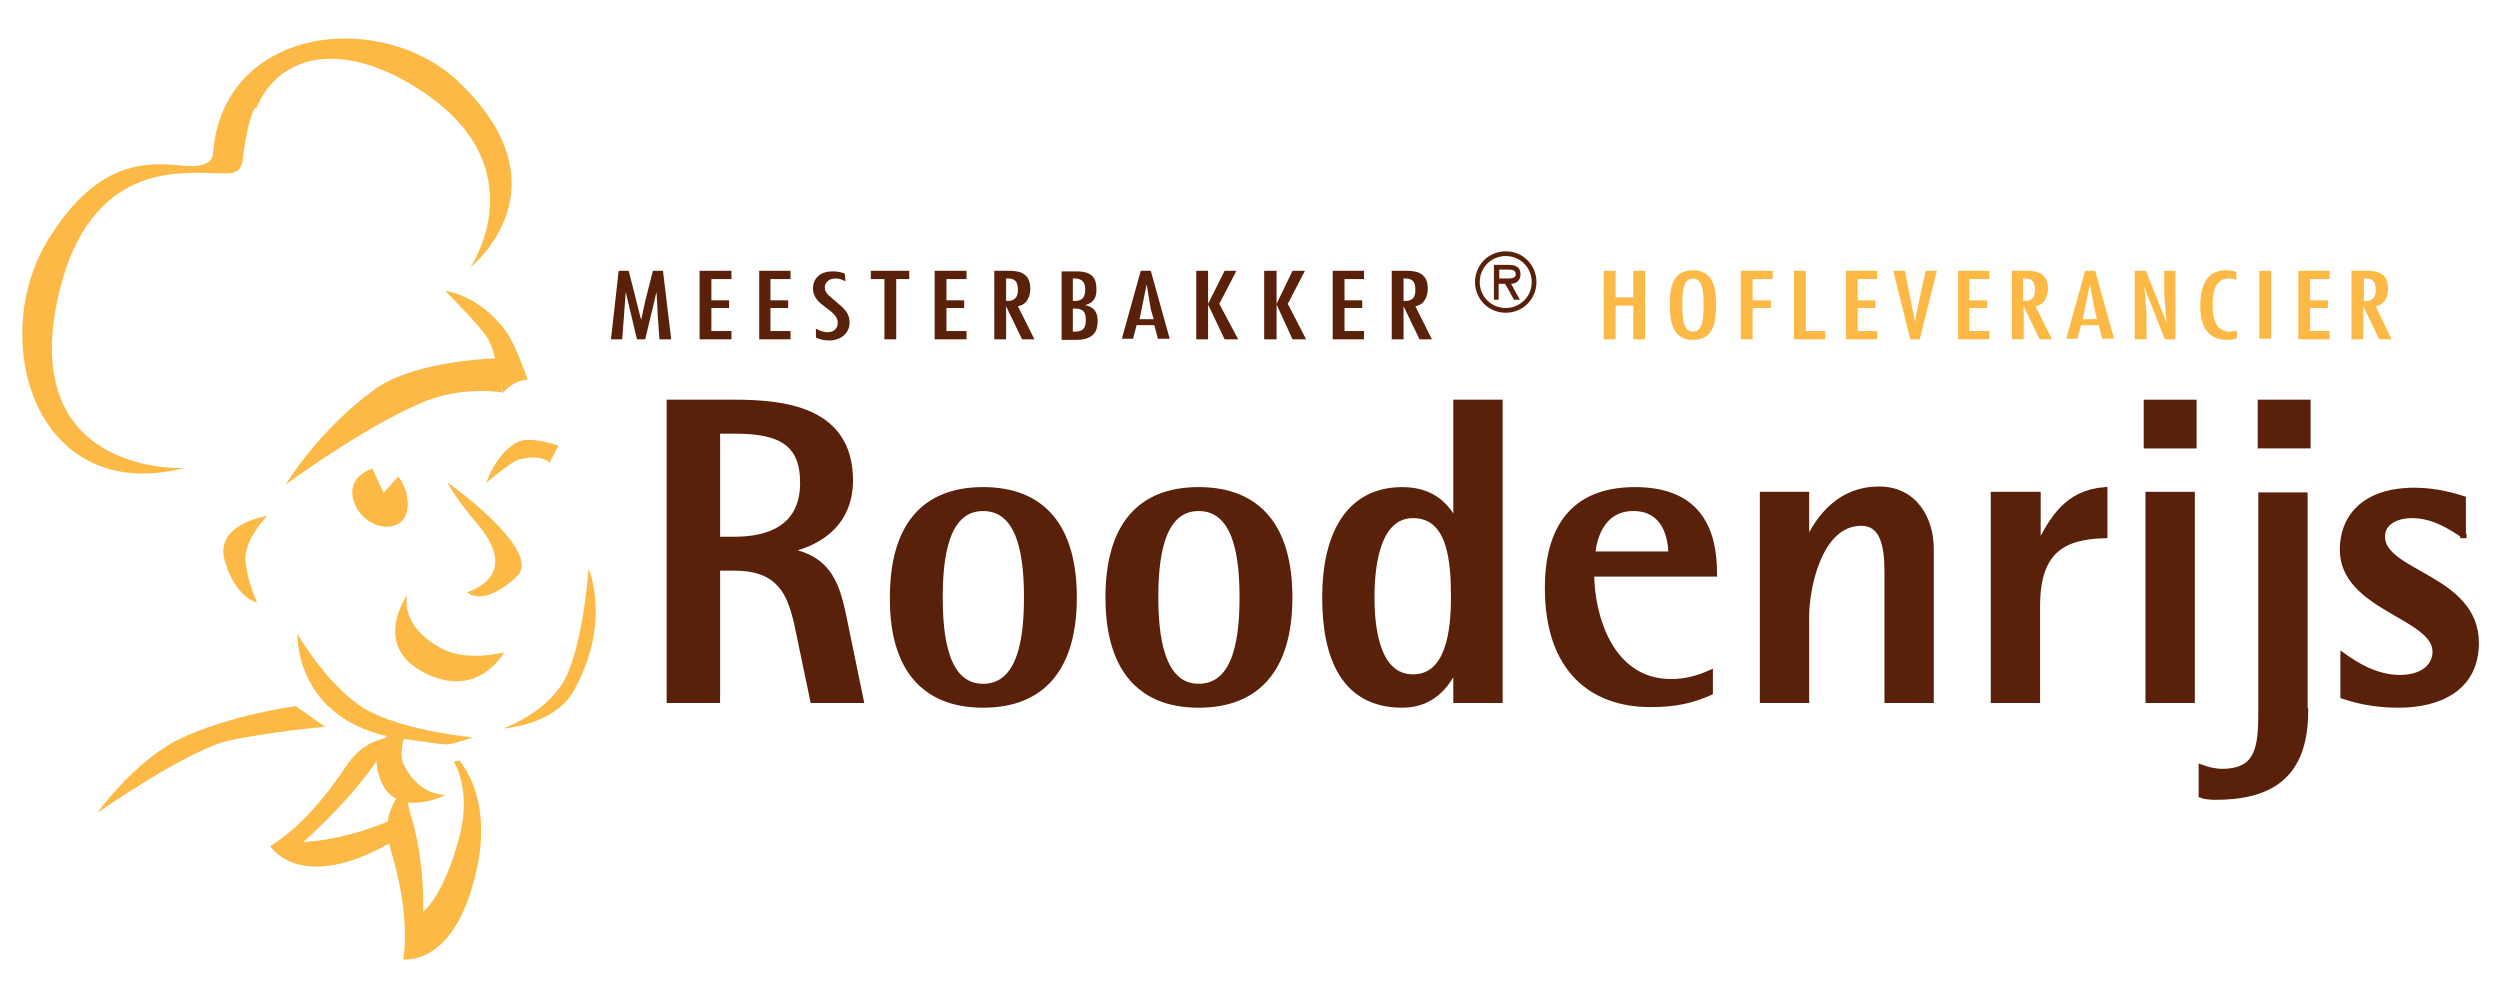 <?xml version="1.0" encoding="utf-8"?>
<!-- Generator: Adobe Illustrator 14.0.0, SVG Export Plug-In . SVG Version: 6.00 Build 43363)  -->
<!DOCTYPE svg PUBLIC "-//W3C//DTD SVG 1.1//EN" "http://www.w3.org/Graphics/SVG/1.1/DTD/svg11.dtd">
<svg version="1.1" id="Layer_1" xmlns="http://www.w3.org/2000/svg" xmlns:xlink="http://www.w3.org/1999/xlink" x="0px" y="0px"
	 width="595.279px" height="237px" viewBox="0 272.445 595.279 237" enable-background="new 0 272.445 595.279 237"
	 xml:space="preserve">
<g>
	<path fill="#FCB945" d="M70.81,423.412c0,0-0.843,22.221,26.578,25.173c9.985,1.125,7.735,1.971,15.188-0.563
		c0,0-14.485-1.265-24.047-5.905C78.966,437.477,70.81,423.412,70.81,423.412"/>
	<path fill="#FCB945" d="M109.341,292.066c-18.421-17.719-56.532-13.5-58.641,17.156c-0.423,2.813-4.219,2.954-7.313,2.672
		c-8.718-0.984-20.532-1.124-32.063,17.86c-14.204,23.345-3.235,63.142,32.625,54.142c0,0-38.39,1.968-30.516-38.813
		c5.344-27.422,21.094-30.797,29.672-31.36c9.563-0.703,13.782,1.688,14.626-2.813c1.547-13.219,4.218-14.625,2.812-11.39
		c4.781-13.782,19.969-18.142,39.095-5.907c28.829,18.421,12.375,42.469,12.375,42.469S135.78,317.378,109.341,292.066"/>
	<path fill="#FCB945" d="M105.966,341.708c0,0,8.296,0.844,14.767,9.985c1.968,2.812,4.921,11.109,4.921,11.109
		c-3.938,0.423-5.906,3.235-5.906,3.235s-1.687-9.984-3.657-13.078C113.981,349.583,105.966,341.708,105.966,341.708"/>
	<path fill="#FCB945" d="M119.607,365.896c0,0-9.984-1.829-20.109,2.813c-14.203,6.328-31.501,19.125-31.501,19.125
		s8.016-13.22,21.375-22.782c9.563-6.891,29.251-7.312,29.251-7.312L119.607,365.896z"/>
	<path fill="#FCB945" d="M106.53,387.271c0,0,22.921,16.313,16.594,22.357c-8.157,7.734-11.954,3.799-11.954,3.799
		s13.219-3.375,2.672-16.032C108.075,390.646,106.53,387.271,106.53,387.271"/>
	<path fill="#FCB945" d="M88.67,384.036c0,0-6.188,1.688-4.5,7.594c1.547,4.924,6.75,7.312,10.265,5.766
		c2.953-1.266,3.938-6.469,0.422-11.532l-3.516,3.938L88.67,384.036z"/>
	<path fill="#FCB945" d="M115.81,387.412c0,0,2.391-7.453,7.735-9.844c2.954-1.266,9.422,0.984,9.422,0.984l-2.108,4.079
		c0,0-1.829-2.25-7.454-0.703C121.717,382.349,115.81,387.412,115.81,387.412"/>
	<path fill="#FCB945" d="M96.967,414.131c0,0-8.578,11.953,3.937,18.422c12.938,6.751,19.126-4.781,19.126-4.781
		s-8.578,2.25-14.484-0.704C94.857,421.583,96.967,414.131,96.967,414.131"/>
	<path fill="#FCB945" d="M96.544,467.57c-0.702,2.671,1.266-1.97-1.687-0.563c-13.22,5.906-22.642,5.906-22.642,5.906
		s11.392-9.847,18-20.109c1.828-2.953,4.219-4.22,6.609-4.641c-4.921-0.704-10.265,0.563-14.343,6.607
		c-9.563,14.627-18.141,19.126-18.141,19.126s6.046,10.126,24.75,1.266c9.704-4.641,8.015-7.172,8.015-7.172
		S96.825,467.849,96.544,467.57"/>
	<path fill="#FCB945" d="M109.341,453.507c0,0-0.422,0.139-1.266,0.279c1.547,2.813,3.798,9.001,1.126,18.565
		c-3.798,13.92-8.438,17.155-8.438,17.155s0.563-11.813-3.095-23.483c-0.844-2.814-0.844-5.063-0.14-6.893
		c-3.938,3.373-6.75,8.298-4.5,15.61c5.062,16.595,2.953,26.156,2.953,26.156s11.391,1.688,16.735-18.28
		C118.342,462.929,109.341,453.507,109.341,453.507"/>
	<path fill="#FCB945" d="M97.106,445.632c0,0-10.265,1.125-6.749,11.812c3.375,10.688,15.89,4.22,15.89,4.22
		s-6.046,0.703-9.984-6.893C94.435,451.397,97.106,445.632,97.106,445.632"/>
	<path fill="#FCB945" d="M63.637,395.288c0,0-12.656,1.828-10.125,10.688c2.532,8.859,7.734,9.983,7.734,9.983
		s-2.53-5.343-2.812-10.266C58.294,400.632,63.637,395.288,63.637,395.288"/>
	<path fill="#FCB945" d="M140.138,407.804c0,0,5.625,12.795-3.515,29.111c-4.64,8.297-16.875,8.997-16.875,8.997
		s11.531-3.937,15.469-13.217C139.155,423.274,140.138,407.804,140.138,407.804"/>
	<path fill="#FCB945" d="M70.387,440.569c0,0-15.609,2.11-27.421,7.733c-10.688,5.064-19.83,17.722-19.83,17.722
		s21.657-15.189,31.642-17.298c9.985-2.11,22.641-3.235,22.641-3.235L70.387,440.569z"/>
	<path fill="#59200A" d="M170.796,375.036h4.219c10.688,0,16.171,2.813,16.171,12.375c0,11.25-9,13.5-16.171,13.5h-4.219V375.036z
		 M159.546,439.164h11.25v-31.501h4.219c10.969,0,13.078,6.609,14.625,12.654l3.937,18.847h11.392l-3.797-18.422
		c-1.688-8.297-3.234-15.469-13.921-17.156v-0.142c6.045-1.125,15.187-5.203,15.187-16.594c0-16.875-15.609-18.563-27.563-18.563
		h-15.469v70.878H159.546z"/>
	<path fill="none" stroke="#59200A" stroke-width="1.339" stroke-miterlimit="10" d="M170.796,375.036h4.219
		c10.688,0,16.171,2.813,16.171,12.375c0,11.25-9,13.5-16.171,13.5h-4.219V375.036z M159.546,439.164h11.25v-31.501h4.219
		c10.969,0,13.078,6.609,14.625,12.654l3.937,18.847h11.392l-3.797-18.422c-1.688-8.297-3.234-15.469-13.921-17.156v-0.142
		c6.045-1.125,15.187-5.203,15.187-16.594c0-16.875-15.609-18.563-27.563-18.563h-15.469v70.878H159.546z"/>
	<path fill="#59200A" d="M223.812,414.694c0-8.859,1.126-21.235,10.267-21.235c9.282,0,10.407,12.376,10.407,21.235
		s-1.125,21.235-10.407,21.235C224.938,435.929,223.812,423.553,223.812,414.694 M234.078,440.289
		c14.345,0,21.657-9.002,21.657-25.595c0-16.594-7.313-25.595-21.657-25.595s-21.516,9-21.516,25.595
		C212.422,431.147,219.734,440.289,234.078,440.289"/>
	<path fill="none" stroke="#59200A" stroke-width="1.339" stroke-miterlimit="10" d="M223.812,414.694
		c0-8.859,1.126-21.235,10.267-21.235c9.282,0,10.407,12.376,10.407,21.235s-1.125,21.235-10.407,21.235
		C224.938,435.929,223.812,423.553,223.812,414.694z M234.078,440.289c14.345,0,21.657-9.002,21.657-25.595
		c0-16.594-7.313-25.595-21.657-25.595s-21.516,9-21.516,25.595C212.422,431.147,219.734,440.289,234.078,440.289z"/>
	<path fill="#59200A" d="M275.142,414.694c0-8.859,1.125-21.235,10.266-21.235c9.282,0,10.406,12.376,10.406,21.235
		s-1.125,21.235-10.406,21.235C276.407,435.929,275.142,423.553,275.142,414.694 M285.407,440.289
		c14.344,0,21.657-9.002,21.657-25.595c0-16.594-7.313-25.595-21.657-25.595s-21.517,9-21.517,25.595
		C263.891,431.147,271.063,440.289,285.407,440.289"/>
	<path fill="none" stroke="#59200A" stroke-width="1.339" stroke-miterlimit="10" d="M275.142,414.694
		c0-8.859,1.125-21.235,10.266-21.235c9.282,0,10.406,12.376,10.406,21.235s-1.125,21.235-10.406,21.235
		C276.407,435.929,275.142,423.553,275.142,414.694z M285.407,440.289c14.344,0,21.657-9.002,21.657-25.595
		c0-16.594-7.313-25.595-21.657-25.595s-21.517,9-21.517,25.595C263.891,431.147,271.063,440.289,285.407,440.289z"/>
	<path fill="#59200A" d="M326.611,414.694c0-8.58,1.687-19.547,9.845-19.547c8.999,0,9.702,11.109,9.702,19.547
		c0,8.155-1.266,18.985-9.702,18.985C328.158,433.679,326.611,422.849,326.611,414.694 M346.72,439.164h10.406v-70.878H346.72
		v28.689h-0.14c-1.407-2.672-4.36-7.875-12.657-7.875c-12.938,0-18.423,10.829-18.423,25.595c0,14.062,4.361,25.595,18.423,25.595
		c7.876,0,11.25-5.906,12.657-9.142h0.14V439.164z"/>
	<path fill="none" stroke="#59200A" stroke-width="1.339" stroke-miterlimit="10" d="M326.611,414.694
		c0-8.58,1.687-19.547,9.845-19.547c8.999,0,9.702,11.109,9.702,19.547c0,8.155-1.266,18.985-9.702,18.985
		C328.158,433.679,326.611,422.849,326.611,414.694z M346.72,439.164h10.406v-70.878H346.72v28.689h-0.14
		c-1.407-2.672-4.36-7.875-12.657-7.875c-12.938,0-18.423,10.829-18.423,25.595c0,14.062,4.361,25.595,18.423,25.595
		c7.876,0,11.25-5.906,12.657-9.142h0.14V439.164z"/>
	<path fill="#59200A" d="M379.206,404.427c0.14-2.812,1.688-10.968,9.703-10.968c7.734,0,9,7.173,9,10.968H379.206z
		 M407.191,432.695c-3.094,1.404-6.189,2.109-9.282,2.109c-14.625,0-18.983-16.033-18.983-25.737h29.25
		c0-9.421-2.954-19.968-18.844-19.968c-15.329,0-20.813,9.843-20.813,23.345c0,19.688,10.826,27.702,24.468,27.702
		c6.188,0,9.985-0.982,14.204-2.812V432.695z"/>
	<path fill="none" stroke="#59200A" stroke-width="1.339" stroke-miterlimit="10" d="M379.206,404.427
		c0.14-2.812,1.688-10.968,9.703-10.968c7.734,0,9,7.173,9,10.968H379.206z M407.191,432.695c-3.094,1.404-6.189,2.109-9.282,2.109
		c-14.625,0-18.983-16.033-18.983-25.737h29.25c0-9.421-2.954-19.968-18.844-19.968c-15.329,0-20.813,9.843-20.813,23.345
		c0,19.688,10.826,27.702,24.468,27.702c6.188,0,9.985-0.982,14.204-2.812V432.695z"/>
	<path fill="#59200A" d="M419.707,390.225h10.406v11.532h0.141c1.687-3.657,6.327-12.797,17.157-12.797
		c8.577,0,12.374,7.171,12.374,14.202v36.002h-10.406v-30.518c0-6.186-0.983-11.671-6.188-11.671
		c-10.265,0-13.078,16.032-13.078,22.08v20.109h-10.406V390.225L419.707,390.225z"/>
	<path fill="none" stroke="#59200A" stroke-width="1.339" stroke-miterlimit="10" d="M419.707,390.225h10.406v11.532h0.141
		c1.687-3.657,6.327-12.797,17.157-12.797c8.577,0,12.374,7.171,12.374,14.202v36.002h-10.406v-30.518
		c0-6.186-0.983-11.671-6.188-11.671c-10.265,0-13.078,16.032-13.078,22.08v20.109h-10.406V390.225L419.707,390.225z"/>
	<path fill="#59200A" d="M474.833,390.225h10.407v12.374h0.139c3.234-6.61,6.892-12.796,15.751-13.499v10.829
		c-9.984,0.28-16.031,3.657-16.031,16.873v22.362h-10.406v-48.939H474.833z"/>
	<path fill="none" stroke="#59200A" stroke-width="1.339" stroke-miterlimit="10" d="M474.833,390.225h10.407v12.374h0.139
		c3.234-6.61,6.892-12.796,15.751-13.499v10.829c-9.984,0.28-16.031,3.657-16.031,16.873v22.362h-10.406v-48.939H474.833z"/>
	<path fill="#59200A" d="M511.537,390.225h10.406v48.939h-10.406V390.225z M511.114,368.286h11.249v10.266h-11.249V368.286z"/>
	<path fill="none" stroke="#59200A" stroke-width="1.339" stroke-miterlimit="10" d="M511.537,390.225h10.406v48.939h-10.406
		V390.225z M511.114,368.286h11.249v10.266h-11.249V368.286z"/>
	<path fill="#59200A" d="M548.943,441.692c0,15.752-8.577,20.534-21.516,20.534c-0.984,0-2.531-0.142-3.234-0.422v-6.609
		c1.547,0.563,3.234,0.984,4.923,0.984c8.718,0,9.281-5.907,9.281-14.346v-51.468h10.405v51.327H548.943z M538.256,368.286h11.25
		v10.266h-11.25V368.286z"/>
	<path fill="none" stroke="#59200A" stroke-width="1.339" stroke-miterlimit="10" d="M548.943,441.692
		c0,15.752-8.577,20.534-21.516,20.534c-0.984,0-2.531-0.142-3.234-0.422v-6.609c1.547,0.563,3.234,0.984,4.923,0.984
		c8.718,0,9.281-5.907,9.281-14.346v-51.468h10.405v51.327H548.943z M538.256,368.286h11.25v10.266h-11.25V368.286z"/>
	<path fill="#59200A" d="M586.633,399.928c-3.517-2.391-7.454-4.782-12.376-4.782c-3.233,0-7.031,1.407-7.031,5.062
		c0,8.859,22.359,9.704,22.359,25.314c0,10.407-8.155,14.767-18.562,14.767c-6.19,0-10.548-1.268-13.079-2.111v-9.561
		c2.953,2.107,7.734,5.203,13.5,5.203c5.906,0,8.438-3.096,8.438-6.189c0-8.576-22.078-10.405-22.078-24.328
		c0-7.452,4.922-14.063,17.155-14.063c5.204,0,9.704,1.406,11.532,1.969v8.72H586.633z"/>
	<path fill="none" stroke="#59200A" stroke-width="1.339" stroke-miterlimit="10" d="M586.633,399.928
		c-3.517-2.391-7.454-4.782-12.376-4.782c-3.233,0-7.031,1.407-7.031,5.062c0,8.859,22.359,9.704,22.359,25.314
		c0,10.407-8.155,14.767-18.562,14.767c-6.19,0-10.548-1.268-13.079-2.111v-9.561c2.953,2.107,7.734,5.203,13.5,5.203
		c5.906,0,8.438-3.096,8.438-6.189c0-8.576-22.078-10.405-22.078-24.328c0-7.452,4.922-14.063,17.155-14.063
		c5.204,0,9.704,1.406,11.532,1.969v8.72H586.633z"/>
	<polygon fill="#FCB945" points="384.69,336.926 384.69,343.254 388.909,343.254 388.909,336.926 391.721,336.926 391.721,353.239 
		388.909,353.239 388.909,345.224 384.69,345.224 384.69,353.239 381.878,353.239 381.878,336.926 	"/>
	<path fill="#FCB945" d="M408.597,345.083c0,2.954,0,8.297-5.485,8.297c-5.344,0-5.484-5.344-5.484-8.297
		c0-2.952,0-8.296,5.484-8.296C408.456,336.786,408.597,342.13,408.597,345.083 M400.582,345.083c0,3.375,0.281,6.328,2.53,6.328
		c2.25,0,2.532-2.813,2.532-6.328c0-3.375-0.282-6.329-2.532-6.329C400.863,338.754,400.582,341.567,400.582,345.083"/>
	<polygon fill="#FCB945" points="422.096,336.926 422.096,338.896 417.315,338.896 417.315,343.958 421.676,343.958 
		421.676,345.786 417.315,345.786 417.315,353.239 414.504,353.239 414.504,336.926 	"/>
	<polygon fill="#FCB945" points="429.972,336.926 429.972,351.271 434.613,351.271 434.613,353.239 427.159,353.239 
		427.159,336.926 	"/>
	<polygon fill="#FCB945" points="446.988,336.926 446.988,338.896 442.346,338.896 442.346,343.958 446.566,343.958 
		446.566,345.786 442.346,345.786 442.346,351.271 446.988,351.271 446.988,353.239 439.535,353.239 439.535,336.926 	"/>
	<polygon fill="#FCB945" points="453.597,336.926 455.988,349.161 455.988,349.161 456.13,348.176 457.255,342.693 458.52,336.926 
		461.193,336.926 457.112,353.239 454.864,353.239 450.786,336.926 	"/>
	<polygon fill="#FCB945" points="473.708,336.926 473.708,338.896 468.926,338.896 468.926,343.958 473.145,343.958 
		473.145,345.786 468.926,345.786 468.926,351.271 473.708,351.271 473.708,353.239 466.254,353.239 466.254,336.926 	"/>
	<path fill="#FCB945" d="M479.051,336.926h3.376c1.969,0,5.203,0.141,5.203,4.219c0,1.548-0.563,3.797-2.953,4.219l3.937,7.875
		h-2.952l-3.797-7.875l0,0v7.875h-2.813V336.926L479.051,336.926z M484.536,341.567c0-1.547-0.282-2.813-2.391-2.813h-0.422v5.344
		C483.833,344.239,484.536,343.254,484.536,341.567"/>
	<path fill="#FCB945" d="M498.88,336.926l4.5,16.173h-2.813l-0.843-3.235h-4.22l-0.843,3.235h-2.672l4.5-16.173H498.88z
		 M498.74,346.067l-1.125-5.907l0,0l-1.688,8.297h3.374L498.74,346.067z"/>
	<polygon fill="#FCB945" points="510.693,341.708 511.114,347.192 511.114,353.239 508.303,353.239 508.303,336.926 
		510.974,336.926 515.896,349.301 515.896,349.301 515.334,342.693 515.334,336.926 518.005,336.926 518.005,353.239 
		515.474,353.239 510.552,340.723 510.552,340.723 	"/>
	<path fill="#FCB945" d="M532.631,339.177c-0.563-0.281-1.125-0.423-1.829-0.423c-3.937,0-3.937,4.36-3.937,6.47
		s0.28,6.187,4.078,6.187c0.563,0,1.125-0.14,1.688-0.281v1.828c-0.704,0.281-1.405,0.422-2.251,0.422
		c-5.624,0-6.468-4.641-6.468-8.016c0-3.233,0.562-8.578,6.188-8.578c0.983,0,1.546,0.14,2.39,0.421v1.969H532.631z"/>
	<rect x="537.974" y="336.926" fill="#FCB945" width="2.812" height="16.173"/>
	<polygon fill="#FCB945" points="554.709,336.926 554.709,338.896 550.067,338.896 550.067,343.958 554.288,343.958 
		554.288,345.786 550.067,345.786 550.067,351.271 554.709,351.271 554.709,353.239 547.256,353.239 547.256,336.926 	"/>
	<path fill="#FCB945" d="M560.054,336.926h3.373c1.97,0,5.204,0.141,5.204,4.219c0,1.548-0.563,3.797-2.953,4.219l3.796,7.875
		h-2.952l-3.797-7.875l0,0v7.875h-2.813v-16.313H560.054z M565.678,341.567c0-1.547-0.281-2.813-2.391-2.813h-0.423v5.344
		C564.975,344.239,565.678,343.254,565.678,341.567"/>
	<polygon fill="#59200A" points="149.702,336.926 152.655,348.598 152.655,348.598 152.796,348.036 153.639,344.098 
		155.468,336.926 157.859,336.926 159.827,353.239 157.014,353.239 156.593,347.192 156.451,344.098 156.311,341.989 
		156.311,341.989 155.749,344.379 153.639,353.239 151.67,353.239 148.998,341.989 148.998,341.989 148.155,353.239 
		145.482,353.239 147.311,336.926 	"/>
	<polygon fill="#59200A" points="174.171,336.926 174.171,338.896 169.39,338.896 169.39,343.958 173.609,343.958 173.609,345.786 
		169.39,345.786 169.39,351.271 174.171,351.271 174.171,353.239 166.576,353.239 166.576,336.926 	"/>
	<polygon fill="#59200A" points="188.233,336.926 188.233,338.896 183.452,338.896 183.452,343.958 187.671,343.958 
		187.671,345.786 183.452,345.786 183.452,351.271 188.233,351.271 188.233,353.239 180.78,353.239 180.78,336.926 	"/>
	<path fill="#59200A" d="M201.312,339.458c-0.703-0.423-1.406-0.704-2.391-0.704c-1.547,0-2.53,0.985-2.53,2.11
		c0,0.704,0.281,1.267,0.843,1.829l2.109,1.827c1.829,1.547,2.954,2.532,2.954,4.781c0,2.25-1.828,4.219-4.922,4.219
		c-1.125,0-2.25-0.281-3.093-0.702v-2.11c0.843,0.422,1.687,0.844,2.812,0.844c1.688,0,2.39-1.125,2.39-2.25
		c0-3.234-5.906-3.938-5.906-8.156c0-2.25,1.547-4.078,4.641-4.078c1.125,0,2.11,0.14,2.954,0.562L201.312,339.458z"/>
	<polygon fill="#59200A" points="216.499,336.926 216.499,338.896 213.406,338.896 213.406,353.239 210.594,353.239 
		210.594,338.896 207.36,338.896 207.36,336.926 	"/>
	<polygon fill="#59200A" points="230.14,336.926 230.14,338.896 225.359,338.896 225.359,343.958 229.579,343.958 229.579,345.786 
		225.359,345.786 225.359,351.271 230.14,351.271 230.14,353.239 222.548,353.239 222.548,336.926 	"/>
	<path fill="#59200A" d="M236.75,336.926h3.375c1.97,0,5.204,0.141,5.204,4.219c0,1.548-0.563,3.797-2.953,4.219l3.938,7.875h-2.953
		l-3.798-7.875l0,0v7.875h-2.812V336.926L236.75,336.926z M242.376,341.567c0-1.547-0.281-2.813-2.391-2.813h-0.423v5.344
		C241.532,344.239,242.376,343.254,242.376,341.567"/>
	<path fill="#59200A" d="M252.782,353.239v-16.172h3.516c3.797,0,4.781,1.546,4.781,4.359c0,1.546-0.422,3.094-2.672,3.656l0,0
		c2.391,0.563,2.953,1.97,2.953,3.797c0,2.953-1.406,4.5-5.343,4.5h-3.235V353.239z M255.875,338.754h-0.421v5.344
		c2.53,0.141,2.953-1.125,2.953-2.813C258.407,339.879,257.845,338.754,255.875,338.754 M255.454,351.411
		c2.391,0.141,3.093-0.843,3.093-2.672c0-1.828-0.421-2.953-3.093-2.813V351.411z"/>
	<path fill="#59200A" d="M274.016,336.926l4.5,16.173h-2.812l-0.845-3.235h-4.217l-0.844,3.235h-2.672l4.5-16.173H274.016z
		 M274.016,346.067l-0.984-5.907l0,0l-1.688,8.297h3.375L274.016,346.067z"/>
	<polygon fill="#59200A" points="287.657,336.926 287.657,344.801 291.595,336.926 294.408,336.926 290.329,344.801 
		294.829,353.239 291.595,353.239 287.657,344.942 287.657,353.239 284.845,353.239 284.845,336.926 	"/>
	<polygon fill="#59200A" points="303.97,336.926 303.97,344.801 307.766,336.926 310.719,336.926 306.641,344.801 311.001,353.239 
		307.766,353.239 303.97,344.942 303.97,353.239 301.016,353.239 301.016,336.926 	"/>
	<polygon fill="#59200A" points="324.783,336.926 324.783,338.896 320.143,338.896 320.143,343.958 324.36,343.958 324.36,345.786 
		320.143,345.786 320.143,351.271 324.783,351.271 324.783,353.239 317.329,353.239 317.329,336.926 	"/>
	<path fill="#59200A" d="M331.392,336.926h3.375c1.969,0,5.203,0.141,5.203,4.219c0,1.548-0.563,3.797-2.953,4.219l3.938,7.875
		h-2.955l-3.796-7.875l0,0v7.875h-2.813V336.926L331.392,336.926z M337.017,341.567c0-1.547-0.281-2.813-2.391-2.813h-0.422v5.344
		C336.314,344.239,337.017,343.254,337.017,341.567"/>
	<path fill="#59200A" d="M351.221,339.598c0-4.078,3.234-7.313,7.312-7.313c4.079,0,7.314,3.235,7.314,7.313
		s-3.235,7.313-7.314,7.313C354.456,346.911,351.221,343.676,351.221,339.598 M352.346,339.598c0,3.516,2.812,6.188,6.187,6.188
		c3.376,0,6.188-2.672,6.188-6.188s-2.813-6.188-6.188-6.188C355.158,333.41,352.346,336.083,352.346,339.598 M361.909,343.817
		h-1.406l-2.109-3.796h-1.548v3.796h-1.125v-8.297h3.517c1.546,0,2.813,0.422,2.813,2.25c0,1.547-1.126,2.251-2.25,2.251
		L361.909,343.817z M356.988,336.646v2.108h1.264c1.125,0,2.672,0.142,2.672-0.984c0-0.983-0.843-1.124-1.829-1.124H356.988z"/>
</g>
</svg>
